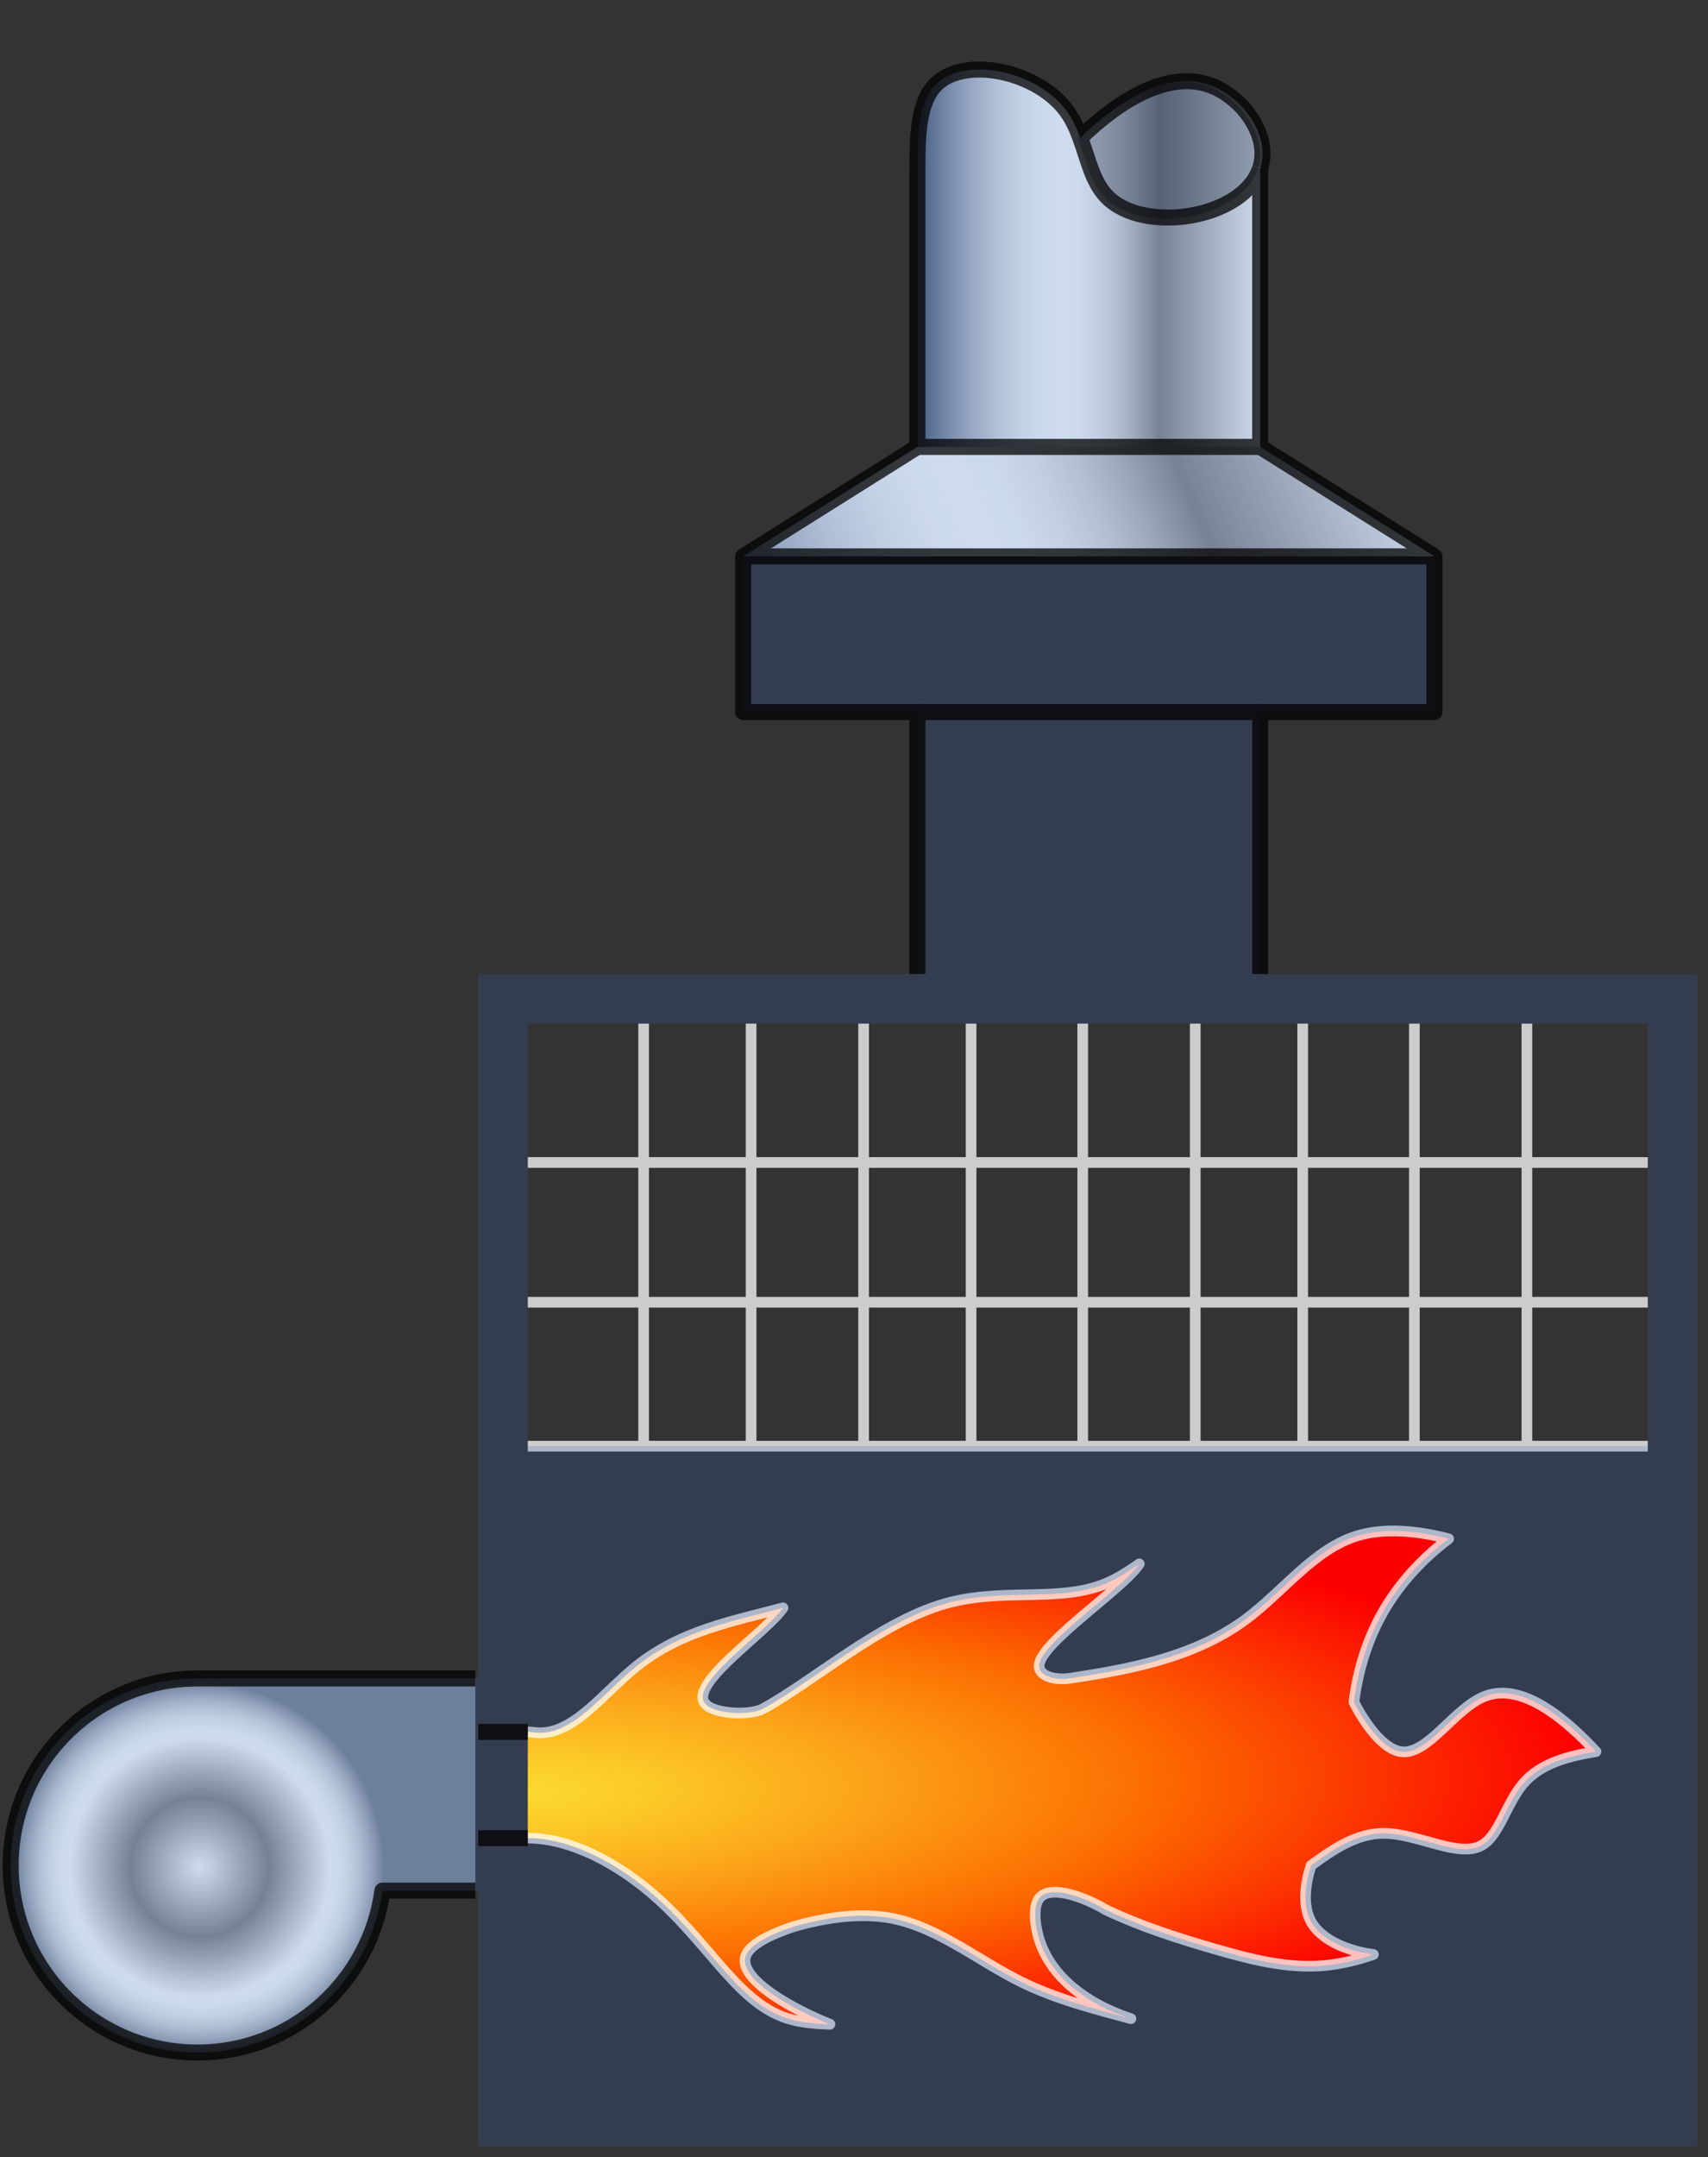  
<svg version="1.1" id="Layer_1" xmlns="http://www.w3.org/2000/svg"  xmlns:xlink="http://www.w3.org/1999/xlink" x="0px" y="0px"
	   viewBox="0 0 160 202" xmlns:agg="http://www.example.com" xml:space="preserve">
	 
<rect x="0" y="0" width="160" height="202" fill="#333333" stroke="none"/>
	 
<agg:params>
	<agg:param name="coldColor" description="Cold Color" type="C" cssAttributes="stop-color,fill" classes="coldColor" forceRepaint="true"/>
	<agg:param name="hotColor" description="Hot Color" type="C" cssAttributes="stop-color,fill" classes="hotColor" forceRepaint="true"/>
	<agg:param type="C" name="color" description="Color" cssAttributes="fill" classes="color"/>
	<agg:param type="F" name="saturation" description="Saturation" min="0" max="1" cssAttributes="opacity" classes="color"/>
</agg:params>	 
	 
<style type="text/css" >
   <![CDATA[

	.flameColor,.inlineColor,.boundaryColor{
		stroke-linecap:butt;
		stroke-linejoin:round;
		stroke: black;
		fill:none;
		stroke-width:1px;
	}
	
	.inlineColor {
		stroke:white;
		opacity:0.75;
	}
	
	.boundaryColor {
		stroke:black;
		stroke-width:1.5px;
		opacity:0.75;
	}
	
	.coldColor {
		stop-color:#29B1FF;
		fill:#29B1FF;
	}

	.hotColor {
		stop-color:#FF0000;
		fill:#FF0000;
	}

	.color {
		fill:#3664BF;
		opacity:0.2;
	}

      ]]>
</style>

<defs>
	<linearGradient id="flat" gradientUnits="userSpaceOnUse" x1="55.647" y1="79.053" x2="122.19" y2="175.518">
		<stop  offset="0.005" style="stop-color:#4D5C75"/>
		<stop  offset="0.161" style="stop-color:#5E6C83"/>
		<stop  offset="0.469" style="stop-color:#8B96A7"/>
		<stop  offset="0.558" style="stop-color:#99A3B2"/>
		<stop  offset="0.564" style="stop-color:#AEB7C4"/>
		<stop  offset="1" style="stop-color:#F6FAFC"/>
	</linearGradient>
	
	<radialGradient id="flameGradient" cx="48.097" cy="167.947" r="100.532" gradientTransform="matrix(0.999 -0.018 0.005 0.275 -0.813 122.545)" gradientUnits="userSpaceOnUse">
		<stop  offset="0" style="stop-color:#FCDA2F"/>
		<stop  offset="0.108" style="stop-color:#FCCC29"/>
		<stop  offset="0.313" style="stop-color:#FCA71A"/>
		<stop  offset="0.591" style="stop-color:#FC6D01"/>
		<stop  offset="0.606" style="stop-color:#FC6900"/>
		<stop  offset="1" style="stop-color:#FC0000"/>
	</radialGradient>
	
	<radialGradient id="pumpGradient" cx="18.73" cy="174.849" r="17.284" gradientTransform="matrix(0.999 0 0 1 0.001 0)" gradientUnits="userSpaceOnUse">
		<stop  offset="0" style="stop-color:#F6FAFC"/>
		<stop  offset="0.376" style="stop-color:#89878B"/>
		<stop  offset="0.706" style="stop-color:#F6FAFC"/>
		<stop  offset="0.757" style="stop-color:#F2F6F8"/>
		<stop  offset="0.811" style="stop-color:#E5EAEE"/>
		<stop  offset="0.865" style="stop-color:#D1D7DC"/>
		<stop  offset="0.92" style="stop-color:#B4BBC3"/>
		<stop  offset="0.975" style="stop-color:#8F98A3"/>
		<stop  offset="1" style="stop-color:#7B8692"/>
	</radialGradient>
	
	<linearGradient id="cyl" gradientUnits="userSpaceOnUse">
		<stop  offset="0.005" style="stop-color:#4D5C75"/>
		<stop  offset="0.031" style="stop-color:#616F85"/>
		<stop  offset="0.097" style="stop-color:#8E99A9"/>
		<stop  offset="0.163" style="stop-color:#B4BCC7"/>
		<stop  offset="0.229" style="stop-color:#D1D7DE"/>
		<stop  offset="0.294" style="stop-color:#E5EAEF"/>
		<stop  offset="0.358" style="stop-color:#F2F6F9"/>
		<stop  offset="0.42" style="stop-color:#F6FAFC"/>
		<stop  offset="0.471" style="stop-color:#F2F6F8"/>
		<stop  offset="0.524" style="stop-color:#E6E9EC"/>
		<stop  offset="0.578" style="stop-color:#D3D5D7"/>
		<stop  offset="0.632" style="stop-color:#B7B8BA"/>
		<stop  offset="0.687" style="stop-color:#949396"/>
		<stop  offset="0.701" style="stop-color:#8A888B"/>
		<stop  offset="1" style="stop-color:#F6FAFC"/>
	</linearGradient>
	
	<linearGradient id="cyl_1" xlink:href="#cyl" x1="37.164" y1="73.431" x2="70.385" y2="73.431"/>
	<linearGradient id="cyl_2" xlink:href="#cyl" x1="37.445" y1="18.668" x2="69.765" y2="18.668"/>
	<linearGradient id="cyl_3" xlink:href="#cyl" x1="18.749" y1="59.43" x2="81.669" y2="33.082"/>
	<linearGradient id="cyl_4" xlink:href="#cyl" x1="21.121" y1="53.876" x2="85.876" y2="53.876"/>
	
	<path id="flame" d="M49.439,172.123c3.481,0,7.067,1.756,9.905,3.82c6.691,4.869,9.218,11.459,14.489,13.088
		c1.226,0.377,2.6,0.488,3.916,0.521c-3.163-1.244-8.895-4.277-7.832-6.531c0.537-1.139,2.808-2.076,4.438-2.611
		c2.939-0.842,6.185-1.34,9.137-0.785c4.397,0.828,8.139,3.992,12.269,6.01c3.247,1.586,6.728,2.463,10.182,3.396
		c-3.922-1.27-8.138-4.033-8.876-8.621c-0.155-0.973-0.155-2.031,0.262-2.613c1.01-1.414,4.458-0.059,6.266,1.045
		c3.26,1.541,6.672,2.645,10.18,3.658c3.343,0.965,6.773,1.854,10.182,1.566c1.594-0.133,3.182-0.521,4.7-1.045
		c-2.225-0.289-4.948-1.279-5.914-3.219c-0.734-1.475-0.453-3.5,0.079-5.123c1.991-1.445,4.178-2.982,6.747-3.002
		c3.251-0.023,7.118,2.387,9.285,1.094c1.602-0.953,2.276-3.916,3.826-5.74c1.674-1.973,4.373-2.605,6.827-3.006
		c-2.635-2.834-6.82-6.549-10.379-5.193c-2.905,1.105-5.394,5.588-7.921,5.193c-1.7-0.266-3.416-2.74-4.375-4.639
		c0.355-2.873,1.214-5.73,2.637-8.275c1.538-2.75,3.734-5.137,6.235-7.016c-2.78-0.727-5.956-1.086-8.615-0.262
		c-4.028,1.248-6.877,5.209-10.441,7.84c-4.737,3.488-10.731,4.631-16.448,5.486c-1.388,0.205-3.025-0.215-2.845-1.324
		c0.355-2.193,7.826-7.08,9.371-9.389c-0.988,0.695-2.03,1.365-3.131,1.83c-4.377,1.834-9.685,0.336-15.154,1.92
		c-6.04,1.748-12.275,7.256-16.938,9.799c-1.231,0.674-4.493,0.523-5.392-0.404c-1.779-1.84,5.693-6.725,7.239-9.033
		c-4.741,1.271-9.542,2.131-13.685,5.439c-3.193,2.547-5.999,6.551-9.432,6.25c-0.259-0.021-0.521-0.07-0.792-0.07"/>
</defs>
	 

<rect id="case" x="44.799" y="91.208" fill="url(#flat)"  />

<use xlink:href="#flame" fill="url(#flameGradient)"/>
	
<rect x="49.439" y="95.851" class="coldColor"  />
	
<g id="grid" class="inlineColor">
	<line x1="49.439" y1="135.422" x2="154.36" y2="135.422"/>
	<line x1="154.36" y1="121.944" x2="49.439" y2="121.944"/>
	<line x1="49.439" y1="108.858" x2="154.36" y2="108.858"/>
	<line x1="143.034" y1="135.422" x2="143.034" y2="95.851"/>
	<line x1="132.495" y1="135.422" x2="132.495" y2="95.851"/>
	<line x1="122.034" y1="135.422" x2="122.034" y2="95.851"/>
	<line x1="111.967" y1="135.422" x2="111.967" y2="95.851"/>
	<line x1="101.427" y1="135.422" x2="101.427" y2="95.851"/>
	<line x1="90.967" y1="135.422" x2="90.967" y2="95.851"/>
	<line x1="80.9" y1="135.422" x2="80.9" y2="95.851"/>
	<line x1="70.361" y1="135.422" x2="70.361" y2="95.851"/>
	<line x1="60.292" y1="135.422" x2="60.292" y2="95.851"/>
	
	<use xlink:href="#flame"/>
</g>

<g id="outlet" transform="translate(48.5 5.512)">
	<rect x="37.445" y="61.167" fill="url(#cyl_1)"  />
	<path fill="url(#cyl_2)" d="M64.974,2.51c-3.977-1.527-8.617,1.342-12.28,4.883c-0.332-0.906-0.729-1.779-1.309-2.567
		C48.6,1.083,41.738-0.326,39.087,2.477c-1.642,1.745-1.642,5.117-1.642,7.751v26.107h32.104V10.228
		C70.545,7.225,67.941,3.651,64.974,2.51z"/>
	<polygon fill="url(#cyl_3)" points="85.875,46.586 21.121,46.586 37.445,36.335 69.549,36.335 	"/>
	<rect x="21.121" y="46.586" fill="url(#cyl_4)"  />
	<path opacity="0.3" d="M64.758,2.587c2.967,1.142,5.57,4.715,4.576,7.718c-1.558,4.765-10.939,6.191-14.354,2.685
		c-1.343-1.359-1.757-3.49-2.502-5.52C56.139,3.93,60.781,1.061,64.758,2.587z"/>
</g>

<path fill="url(#pumpGradient)" d="M44.527,157.174H18.501C8.835,157.174,1,165.014,1,174.688
	c0,9.672,7.835,17.514,17.501,17.514c8.865,0,16.171-6.602,17.324-15.158h8.702V157.174z"/>

<path class="color" d="M118.049,91.208V66.679h16.327V52.098h-0.001l-16.326-10.251V15.74
	c0.996-3.003-1.607-6.577-4.574-7.718c-1.758-0.675-3.645-0.489-5.52,0.232c-2.374,0.859-4.734,2.593-6.798,4.56
	c-0.325-0.874-0.712-1.715-1.272-2.476C97.1,6.595,90.238,5.186,87.587,7.989c-1.642,1.745-1.642,5.117-1.642,7.751v26.107
	L69.621,52.098v14.581h16.324v24.529H44.799v65.966H18.501C8.835,157.174,1,165.014,1,174.688c0,9.672,7.835,17.515,17.501,17.515
	c8.865,0,16.171-6.603,17.324-15.158h8.974V201H159V91.208H118.049z M142.68,167.031c-1.55,1.824-2.224,4.787-3.826,5.74
	c-2.166,1.293-6.033-1.117-9.285-1.095c-2.568,0.021-4.756,1.558-6.746,3.002c-0.532,1.623-0.813,3.648-0.079,5.123
	c0.966,1.94,3.688,2.931,5.914,3.22c-1.519,0.523-3.106,0.912-4.7,1.045c-3.409,0.287-6.839-0.602-10.182-1.566
	c-3.508-1.014-6.92-2.117-10.18-3.658c-1.809-1.104-5.257-2.459-6.267-1.045c-0.417,0.582-0.417,1.641-0.263,2.613
	c0.738,4.588,4.955,7.351,8.877,8.621c-3.455-0.934-6.936-1.811-10.182-3.396c-4.131-2.018-7.873-5.182-12.27-6.01
	c-2.952-0.555-6.198-0.057-9.137,0.785c-1.63,0.535-3.901,1.472-4.438,2.611c-1.063,2.254,4.669,5.287,7.832,6.53
	c-1.316-0.032-2.69-0.144-3.916-0.521c-5.271-1.629-7.798-8.219-14.489-13.088c-2.838-2.064-6.424-3.82-9.905-3.82l0.002-9.946
	c0.271,0,0.533,0.05,0.792,0.07c3.433,0.301,6.239-3.703,9.432-6.25c4.143-3.308,8.944-4.168,13.685-5.438
	c-1.546,2.308-9.018,7.192-7.239,9.032c0.899,0.927,4.161,1.078,5.392,0.404c4.663-2.543,10.897-8.052,16.938-9.8
	c5.469-1.584,10.776-0.086,15.154-1.92c1.1-0.465,2.143-1.135,3.131-1.83c-1.545,2.31-9.017,7.197-9.371,9.39
	c-0.181,1.108,1.457,1.529,2.845,1.324c5.717-0.855,11.711-1.998,16.448-5.486c3.563-2.631,6.412-6.592,10.44-7.84
	c2.659-0.824,5.835-0.465,8.615,0.262c-2.501,1.88-4.697,4.267-6.235,7.017c-1.423,2.545-2.281,5.402-2.637,8.274
	c0.959,1.899,2.675,4.373,4.375,4.64c2.527,0.395,5.016-4.088,7.921-5.193c3.56-1.355,7.744,2.359,10.379,5.193
	C147.053,164.426,144.354,165.059,142.68,167.031z M154.359,135.422H49.439V95.851h104.92V135.422z"/>

<g transform="translate(48.5 5.512)">
	<g class="boundaryColor">
		<path d="M69.549,10.228c0.996-3.003-1.608-6.577-4.576-7.718c-3.977-1.527-8.617,1.342-12.28,4.883"/>
		<path d="M37.445,10.228
			c0-2.635,0-6.007,1.642-7.751c2.651-2.802,9.513-1.393,12.298,2.349c0.581,0.789,0.977,1.662,1.309,2.567
			c0.745,2.03,1.16,4.161,2.502,5.52c3.414,3.506,12.794,2.08,14.354-2.685"/>
		<line x1="37.445" y1="36.335" x2="69.549" y2="36.335"/>
		<line x1="21.121" y1="46.586" x2="85.875" y2="46.586"/>
		<line x1="37.445" y1="61.167" x2="69.549" y2="61.167"/>
		<polyline points="69.549,85.696 69.549,61.167 85.875,61.167 85.875,46.586 69.549,36.335 69.549,10.228 	"/>
		<polyline points="37.445,85.696 37.445,61.167 21.121,61.167 21.121,46.586 37.445,36.335 37.445,10.228 	"/>
	</g>
</g>
	
<g class="boundaryColor">
	<path d="M44.527,157.174H18.501C8.835,157.174,1,165.014,1,174.688c0,9.672,7.835,17.514,17.501,17.514c8.865,0,16.171-6.602,17.324-15.158h8.702"/>
	<rect x="49.439" y="95.851"  />
	<rect x="44.798" y="91.208"  />
	<line fill="none" x1="49.439" y1="172.123" x2="44.799" y2="172.123"/>
	<line fill="none" x1="49.439" y1="162.178" x2="44.799" y2="162.178"/>
</g>
</svg>

